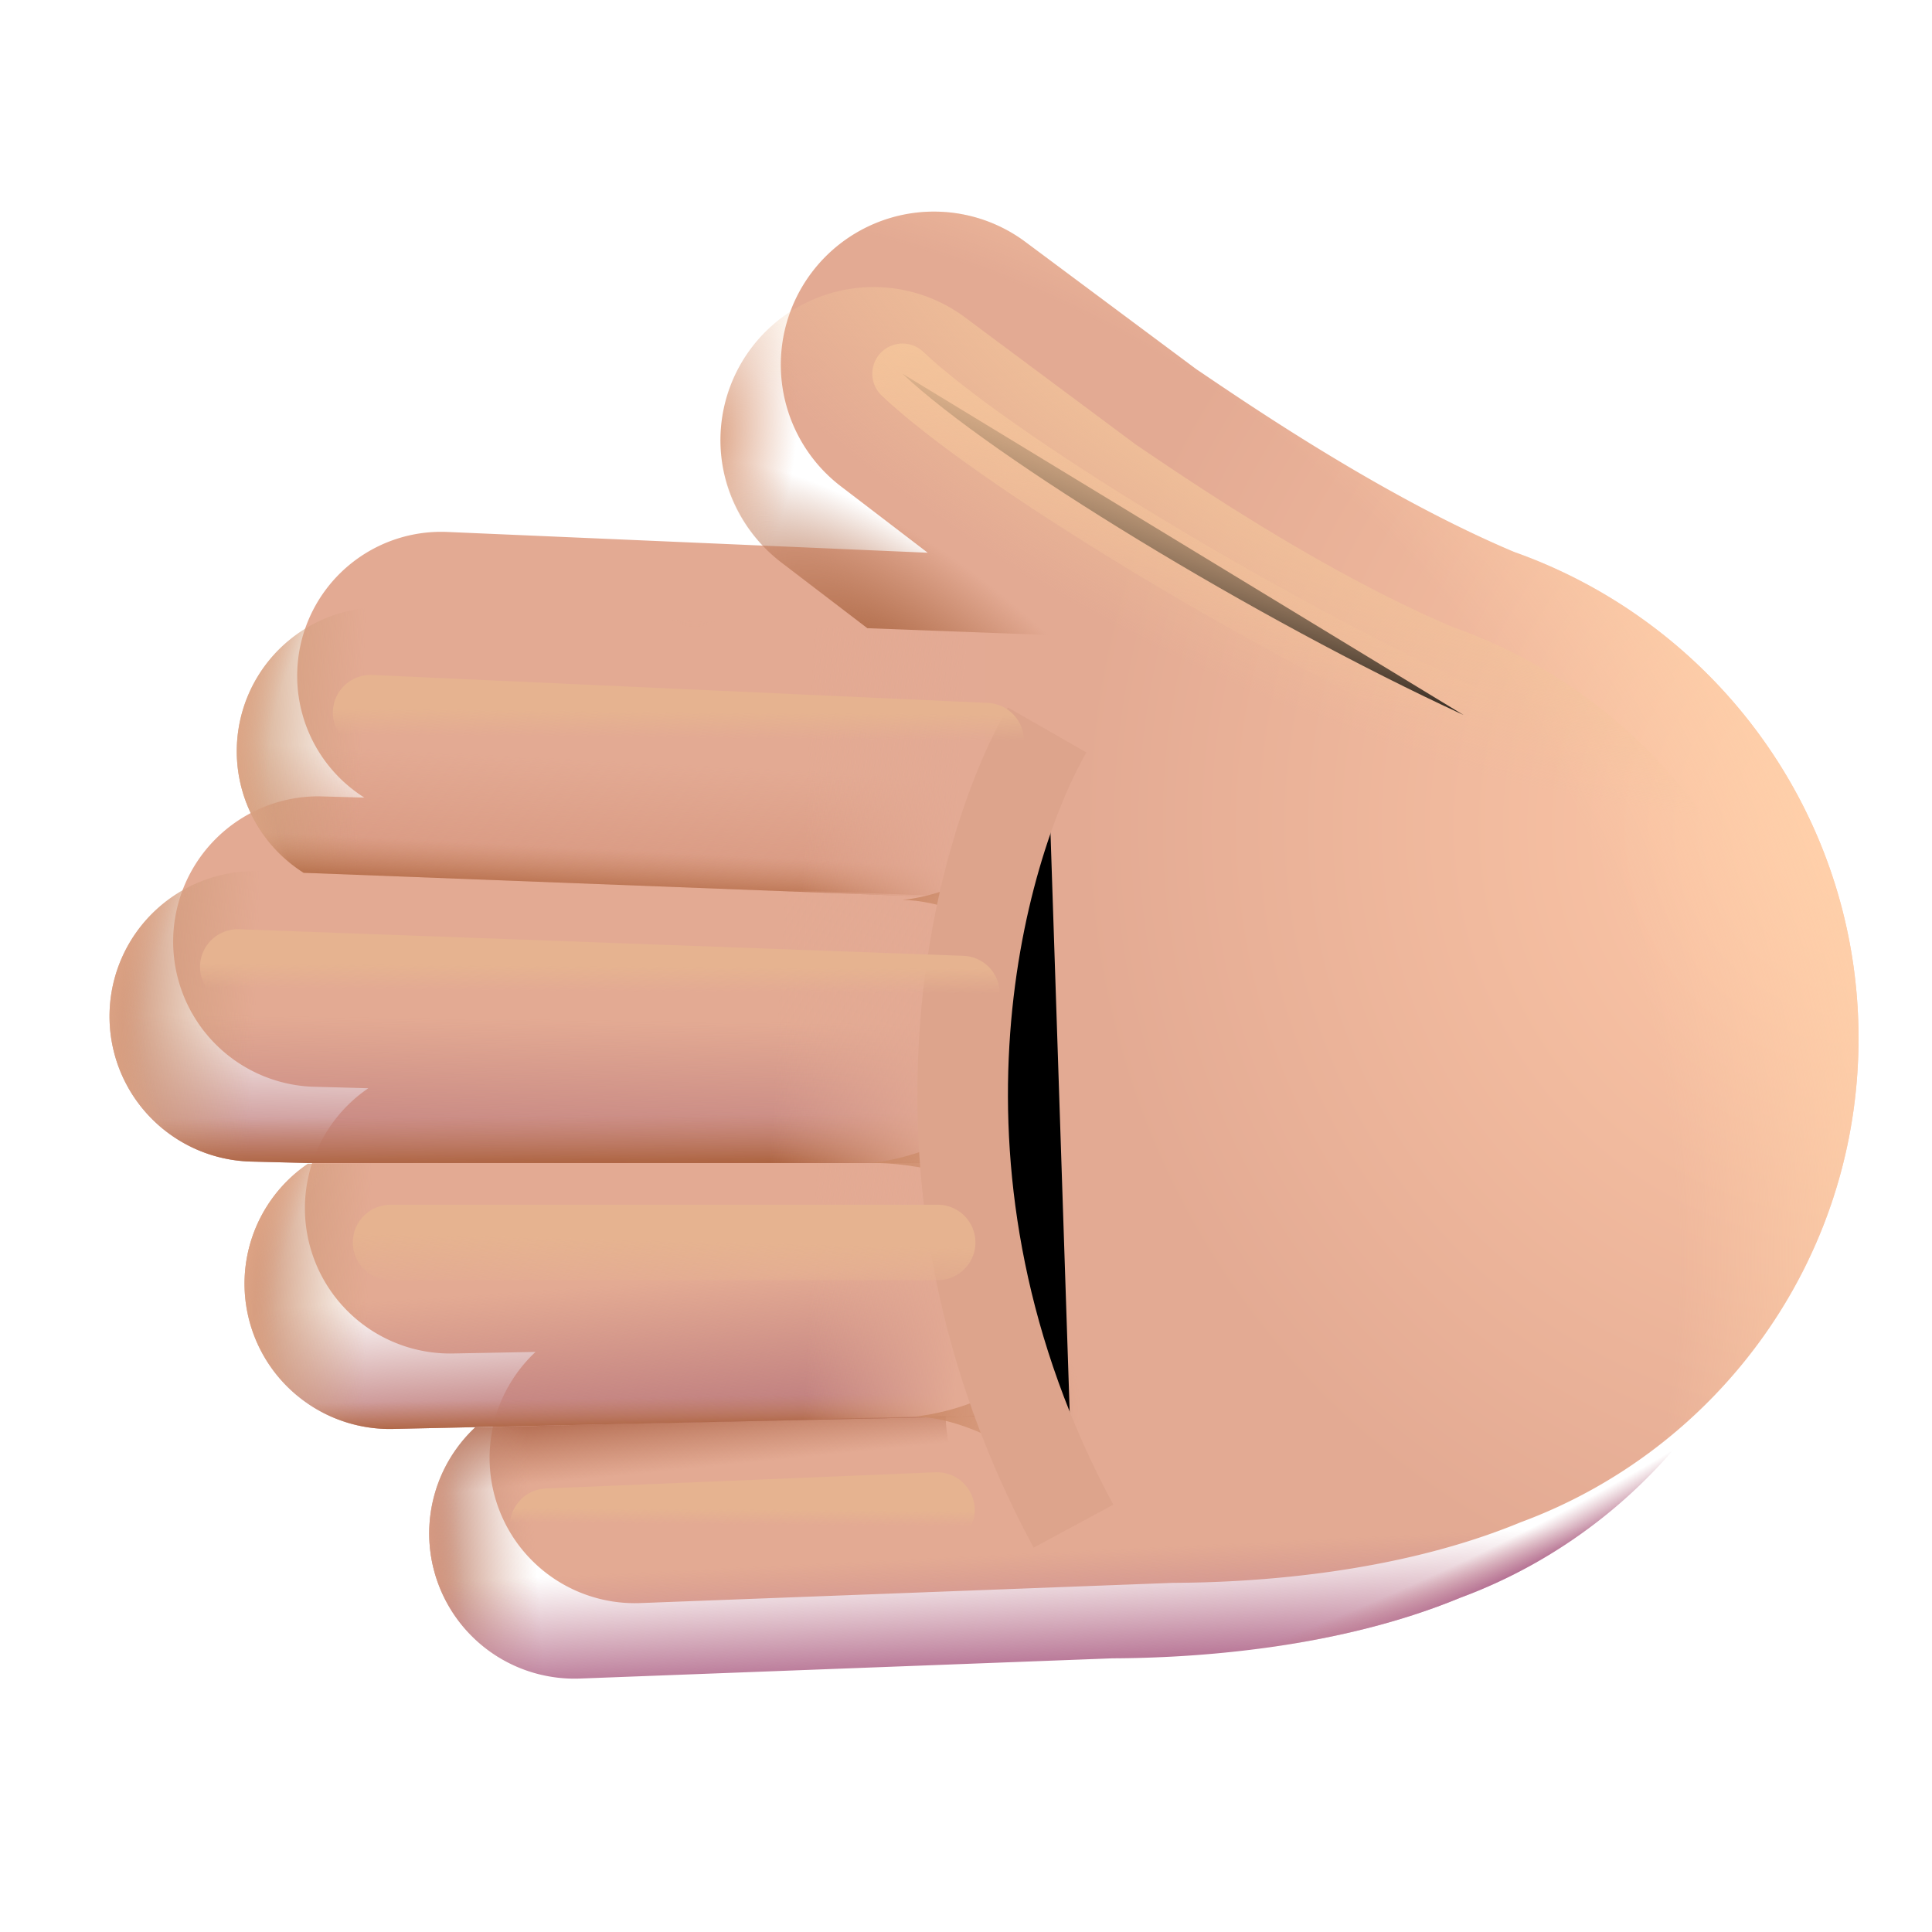 <svg width="100%" height="100%" viewBox="0 0 32 32" xmlns="http://www.w3.org/2000/svg"><g filter="url(#a)"><path fill="url(#b)" d="M4.29 14.44a2.406 2.406 0 0 0-.135 4.809l.945.026a2.406 2.406 0 0 0 1.4 4.393l1.37-.026a2.406 2.406 0 0 0 1.736 4.16l8.822-.335c1.33-.005 3.695-.15 5.76-1.004 3.267-1.207 5.595-4.34 5.595-8.016 0-3.715-2.38-6.876-5.702-8.054-2.108-.889-4.283-2.362-5.205-2.987l-.06-.04-2.82-2.1a2.536 2.536 0 0 0-3.054 4.05l1.424 1.089-7.953-.344a2.385 2.385 0 0 0-1.378 4.4z"/><path fill="url(#c)" d="M4.29 14.44a2.406 2.406 0 0 0-.135 4.809l.945.026a2.406 2.406 0 0 0 1.4 4.393l1.37-.026a2.406 2.406 0 0 0 1.736 4.16l8.822-.335c1.33-.005 3.695-.15 5.76-1.004 3.267-1.207 5.595-4.34 5.595-8.016 0-3.715-2.38-6.876-5.702-8.054-2.108-.889-4.283-2.362-5.205-2.987l-.06-.04-2.82-2.1a2.536 2.536 0 0 0-3.054 4.05l1.424 1.089-7.953-.344a2.385 2.385 0 0 0-1.378 4.4z"/></g><path fill="url(#d)" d="m6.181 10.062 10.136.423v4.404l-11.288-.433a2.384 2.384 0 0 1 1.152-4.394"/><path fill="url(#e)" d="m6.181 10.062 10.136.423v4.404l-11.288-.433a2.384 2.384 0 0 1 1.152-4.394"/><path fill="url(#f)" d="m6.181 10.062 10.136.423v4.404l-11.288-.433a2.384 2.384 0 0 1 1.152-4.394"/><path fill="url(#g)" d="m6.181 10.062 10.136.423v4.404l-11.288-.433a2.384 2.384 0 0 1 1.152-4.394"/><path fill="url(#h)" d="m6.181 10.062 10.136.423v4.404l-11.288-.433a2.384 2.384 0 0 1 1.152-4.394"/><path fill="url(#i)" d="M1.815 16.766a2.406 2.406 0 0 1 2.472-2.337c4.003.113 8.021.291 12.03.437v4.397H5.093l-.941-.024a2.406 2.406 0 0 1-2.337-2.473"/><path fill="url(#j)" d="M1.815 16.766a2.406 2.406 0 0 1 2.472-2.337c4.003.113 8.021.291 12.03.437v4.397H5.093l-.941-.024a2.406 2.406 0 0 1-2.337-2.473"/><path fill="url(#k)" d="M1.815 16.766a2.406 2.406 0 0 1 2.472-2.337c4.003.113 8.021.291 12.03.437v4.397H5.093l-.941-.024a2.406 2.406 0 0 1-2.337-2.473"/><path fill="url(#l)" d="M1.815 16.766a2.406 2.406 0 0 1 2.472-2.337c4.003.113 8.021.291 12.03.437v4.397H5.093l-.941-.024a2.406 2.406 0 0 1-2.337-2.473"/><path fill="url(#m)" d="M1.815 16.766a2.406 2.406 0 0 1 2.472-2.337c4.003.113 8.021.291 12.03.437v4.397H5.093l-.941-.024a2.406 2.406 0 0 1-2.337-2.473"/><path fill="url(#n)" d="M5.1 19.275a2.406 2.406 0 0 0 1.4 4.393l9.813-.214v-4.179z"/><path fill="url(#o)" d="M5.1 19.275a2.406 2.406 0 0 0 1.4 4.393l9.813-.214v-4.179z"/><path fill="url(#p)" d="M5.1 19.275a2.406 2.406 0 0 0 1.4 4.393l9.813-.214v-4.179z"/><path fill="url(#q)" d="M5.1 19.275a2.406 2.406 0 0 0 1.4 4.393l9.813-.214v-4.179z"/><path fill="url(#r)" d="M5.1 19.275a2.406 2.406 0 0 0 1.4 4.393l9.813-.214v-4.179z"/><path fill="url(#s)" d="M7.87 23.642a2.406 2.406 0 0 0 1.736 4.16l6.91-.27c0-1.342-.852-3.157-.852-4.079z"/><path fill="url(#t)" d="M7.87 23.642a2.406 2.406 0 0 0 1.736 4.16l6.91-.27c0-1.342-.852-3.157-.852-4.079z"/><path fill="url(#u)" d="M7.87 23.642a2.406 2.406 0 0 0 1.736 4.16l6.91-.27c0-1.342-.852-3.157-.852-4.079z"/><g filter="url(#v)"><path fill="url(#w)" d="M17.51 16.123c-.835-.896-2.062-1.226-2.562-1.216 1.3-.15 2.25-1.083 2.563-1.531z"/></g><g filter="url(#x)"><path fill="url(#y)" d="M17.46 20.335c-1.005-.887-2.44-1.084-3.03-1.072 1.537-.177 2.66-1.281 3.03-1.811z"/></g><g filter="url(#z)"><path fill="url(#A)" d="M17.888 24.888c-1.038-1.052-2.16-1.434-2.752-1.422 1.538-.177 2.383-1.127 2.752-1.657z"/></g><g filter="url(#B)"><path stroke="#DDA48C" stroke-width="1.5" d="M17.343 12.09c-1.146 2-2.663 7.438.437 13.188"/></g><path fill="url(#C)" d="M17.684 10.53 12.69 5.505q-.13.13-.243.282a2.536 2.536 0 0 0 .495 3.53l1.424 1.088z"/><g filter="url(#D)"><path stroke="url(#E)" stroke-linecap="round" d="M14.948 6.19c1.48 1.397 5.871 4.074 9.292 5.652"/></g><g filter="url(#F)"><path stroke="url(#G)" stroke-linecap="round" stroke-width="1.25" d="m6.138 11.804 10.196.463"/></g><g filter="url(#H)"><path stroke="url(#I)" stroke-linecap="round" stroke-width="1.25" d="m3.938 16.016 11.996.44"/></g><g filter="url(#J)"><path stroke="url(#K)" stroke-linecap="round" stroke-width="1.25" d="M6.469 20.579h9.062"/></g><g filter="url(#L)"><path stroke="url(#M)" stroke-linecap="round" stroke-width="1.25" d="m9.069 25.278 6.45-.268"/></g><path fill="url(#N)" d="M4.29 14.44a2.406 2.406 0 0 0-.135 4.809l.945.026a2.406 2.406 0 0 0 1.4 4.393l1.37-.026a2.406 2.406 0 0 0 1.736 4.16l8.822-.335c1.33-.005 3.695-.15 5.76-1.004 3.267-1.207 5.595-4.34 5.595-8.016 0-3.715-2.38-6.876-5.702-8.054-2.108-.889-4.283-2.362-5.205-2.987l-.06-.04-2.82-2.1a2.536 2.536 0 0 0-3.054 4.05l1.424 1.089-7.953-.344a2.385 2.385 0 0 0-1.378 4.4z"/><path fill="url(#O)" d="M4.29 14.44a2.406 2.406 0 0 0-.135 4.809l.945.026a2.406 2.406 0 0 0 1.4 4.393l1.37-.026a2.406 2.406 0 0 0 1.736 4.16l8.822-.335c1.33-.005 3.695-.15 5.76-1.004 3.267-1.207 5.595-4.34 5.595-8.016 0-3.715-2.38-6.876-5.702-8.054-2.108-.889-4.283-2.362-5.205-2.987l-.06-.04-2.82-2.1a2.536 2.536 0 0 0-3.054 4.05l1.424 1.089-7.953-.344a2.385 2.385 0 0 0-1.378 4.4z"/><path fill="url(#P)" d="M4.29 14.44a2.406 2.406 0 0 0-.135 4.809l.945.026a2.406 2.406 0 0 0 1.4 4.393l1.37-.026a2.406 2.406 0 0 0 1.736 4.16l8.822-.335c1.33-.005 3.695-.15 5.76-1.004 3.267-1.207 5.595-4.34 5.595-8.016 0-3.715-2.38-6.876-5.702-8.054-2.108-.889-4.283-2.362-5.205-2.987l-.06-.04-2.82-2.1a2.536 2.536 0 0 0-3.054 4.05l1.424 1.089-7.953-.344a2.385 2.385 0 0 0-1.378 4.4z"/><path fill="url(#Q)" d="M4.29 14.44a2.406 2.406 0 0 0-.135 4.809l.945.026a2.406 2.406 0 0 0 1.4 4.393l1.37-.026a2.406 2.406 0 0 0 1.736 4.16l8.822-.335c1.33-.005 3.695-.15 5.76-1.004 3.267-1.207 5.595-4.34 5.595-8.016 0-3.715-2.38-6.876-5.702-8.054-2.108-.889-4.283-2.362-5.205-2.987l-.06-.04-2.82-2.1a2.536 2.536 0 0 0-3.054 4.05l1.424 1.089-7.953-.344a2.385 2.385 0 0 0-1.378 4.4z"/><defs><linearGradient id="d" x1="7.418" x2="7.524" y1="14.581" y2="12.476" gradientUnits="userSpaceOnUse"><stop offset=".043" stop-color="#D89881"/><stop offset="1" stop-color="#D89881" stop-opacity="0"/></linearGradient><linearGradient id="e" x1="3.717" x2="5.996" y1="12.112" y2="12.18" gradientUnits="userSpaceOnUse"><stop stop-color="#CF9C79"/><stop offset="1" stop-color="#CF9C79" stop-opacity="0"/></linearGradient><linearGradient id="f" x1="10.647" x2="10.695" y1="15.04" y2="14.102" gradientUnits="userSpaceOnUse"><stop offset=".07" stop-color="#A85D36"/><stop offset="1" stop-color="#C17E58" stop-opacity="0"/></linearGradient><linearGradient id="h" x1="15.836" x2="13.311" y1="14.105" y2="13.979" gradientUnits="userSpaceOnUse"><stop stop-color="#E3AA94"/><stop offset="1" stop-color="#E3AA94" stop-opacity="0"/></linearGradient><linearGradient id="i" x1="5.957" x2="5.988" y1="19.263" y2="16.845" gradientUnits="userSpaceOnUse"><stop offset=".043" stop-color="#C28281"/><stop offset="1" stop-color="#C28281" stop-opacity="0"/></linearGradient><linearGradient id="j" x1="2.037" x2="4.237" y1="16.489" y2="16.57" gradientUnits="userSpaceOnUse"><stop stop-color="#D0987C"/><stop offset="1" stop-color="#CF9C79" stop-opacity="0"/></linearGradient><linearGradient id="k" x1="9.729" x2="9.722" y1="19.435" y2="18.475" gradientUnits="userSpaceOnUse"><stop offset=".07" stop-color="#A85D36"/><stop offset="1" stop-color="#C17E58" stop-opacity="0"/></linearGradient><linearGradient id="m" x1="15.755" x2="12.802" y1="18.478" y2="18.306" gradientUnits="userSpaceOnUse"><stop stop-color="#E3AA94"/><stop offset="1" stop-color="#E3AA94" stop-opacity="0"/></linearGradient><linearGradient id="n" x1="7.553" x2="7.404" y1="23.668" y2="21.474" gradientUnits="userSpaceOnUse"><stop offset=".043" stop-color="#C28281"/><stop offset="1" stop-color="#C28281" stop-opacity="0"/></linearGradient><linearGradient id="o" x1="4.238" x2="6.099" y1="21.147" y2="21.211" gradientUnits="userSpaceOnUse"><stop stop-color="#D0987C"/><stop offset="1" stop-color="#CF9C79" stop-opacity="0"/></linearGradient><linearGradient id="p" x1="10.758" x2="10.748" y1="23.741" y2="23.144" gradientUnits="userSpaceOnUse"><stop offset=".07" stop-color="#A85D36"/><stop offset="1" stop-color="#C17E58" stop-opacity="0"/></linearGradient><linearGradient id="r" x1="15.837" x2="13.339" y1="22.955" y2="22.819" gradientUnits="userSpaceOnUse"><stop stop-color="#E3AA94"/><stop offset="1" stop-color="#E3AA94" stop-opacity="0"/></linearGradient><linearGradient id="s" x1="10.394" x2="10.573" y1="22.945" y2="24.722" gradientUnits="userSpaceOnUse"><stop offset=".169" stop-color="#AC6347"/><stop offset=".828" stop-color="#B36E53" stop-opacity="0"/></linearGradient><linearGradient id="t" x1="7.108" x2="8.888" y1="26.106" y2="25.97" gradientUnits="userSpaceOnUse"><stop stop-color="#BB7D66"/><stop offset="1" stop-color="#D09984" stop-opacity="0"/></linearGradient><linearGradient id="E" x1="14.619" x2="13.939" y1="5.367" y2="10.604" gradientUnits="userSpaceOnUse"><stop stop-color="#F5C49B"/><stop offset="1" stop-color="#F5C49B" stop-opacity="0"/></linearGradient><linearGradient id="G" x1="5.777" x2="5.773" y1="11.736" y2="12.173" gradientUnits="userSpaceOnUse"><stop stop-color="#E6B390"/><stop offset="1" stop-color="#E6B390" stop-opacity="0"/></linearGradient><linearGradient id="I" x1="3.513" x2="3.51" y1="15.952" y2="16.366" gradientUnits="userSpaceOnUse"><stop stop-color="#E6B390"/><stop offset="1" stop-color="#E6B390" stop-opacity="0"/></linearGradient><linearGradient id="K" x1="6.148" x2="6.126" y1="20.433" y2="21.375" gradientUnits="userSpaceOnUse"><stop stop-color="#E6B390"/><stop offset="1" stop-color="#E6B390" stop-opacity="0"/></linearGradient><linearGradient id="M" x1="8.84" x2="8.838" y1="24.971" y2="25.224" gradientUnits="userSpaceOnUse"><stop stop-color="#E6B390"/><stop offset="1" stop-color="#E6B390" stop-opacity="0"/></linearGradient><linearGradient id="N" x1="15.391" x2="15.299" y1="27.703" y2="25.812" gradientUnits="userSpaceOnUse"><stop stop-color="#B67395"/><stop offset="1" stop-color="#C17E8B" stop-opacity="0"/></linearGradient><radialGradient id="b" cx="0" cy="0" r="1" gradientTransform="rotate(170.048 14.094 8.764)scale(27.102 28.088)" gradientUnits="userSpaceOnUse"><stop stop-color="#FFCAA9"/><stop offset=".467" stop-color="#E3AA93"/></radialGradient><radialGradient id="c" cx="0" cy="0" r="1" gradientTransform="matrix(23.247 -5.898 5.669 22.344 8.576 22.183)" gradientUnits="userSpaceOnUse"><stop offset=".76" stop-color="#FFD1AA" stop-opacity="0"/><stop offset=".943" stop-color="#FFD1AA"/></radialGradient><radialGradient id="g" cx="0" cy="0" r="1" gradientTransform="matrix(-8.468 .411 -.29 -5.971 12.173 12.476)" gradientUnits="userSpaceOnUse"><stop offset=".912" stop-color="#DFA586" stop-opacity="0"/><stop offset="1" stop-color="#DFA586"/></radialGradient><radialGradient id="l" cx="0" cy="0" r="1" gradientTransform="rotate(177.62 5.558 8.542)scale(9.919 5.99)" gradientUnits="userSpaceOnUse"><stop offset=".912" stop-color="#DFA586" stop-opacity="0"/><stop offset="1" stop-color="#DFA586"/></radialGradient><radialGradient id="q" cx="0" cy="0" r="1" gradientTransform="matrix(-8.379 .374 -.243 -5.437 12.212 21.472)" gradientUnits="userSpaceOnUse"><stop offset=".912" stop-color="#DFA586" stop-opacity="0"/><stop offset="1" stop-color="#DFA586"/></radialGradient><radialGradient id="u" cx="0" cy="0" r="1" gradientTransform="matrix(-8.312 .472 -1.021 -17.975 15.281 25.156)" gradientUnits="userSpaceOnUse"><stop offset=".921" stop-color="#DB9F88" stop-opacity="0"/><stop offset="1" stop-color="#DB9F88"/></radialGradient><radialGradient id="w" cx="0" cy="0" r="1" gradientTransform="matrix(2.562 -.087 .08 2.341 14.948 14.75)" gradientUnits="userSpaceOnUse"><stop stop-color="#CC8B69"/><stop offset="1" stop-color="#CC8B69" stop-opacity="0"/></radialGradient><radialGradient id="y" cx="0" cy="0" r="1" gradientTransform="matrix(3.031 -.092 .074 2.458 14.43 18.894)" gradientUnits="userSpaceOnUse"><stop stop-color="#CC8B69"/><stop offset="1" stop-color="#CC8B69" stop-opacity="0"/></radialGradient><radialGradient id="A" cx="0" cy="0" r="1" gradientTransform="rotate(-2.033 665.392 -414.76)scale(2.754 2.625)" gradientUnits="userSpaceOnUse"><stop stop-color="#CC8B69"/><stop offset="1" stop-color="#CC8B69" stop-opacity="0"/></radialGradient><radialGradient id="C" cx="0" cy="0" r="1" gradientTransform="rotate(-141.886 9.511 3.09)scale(5.466 2.15)" gradientUnits="userSpaceOnUse"><stop stop-color="#A25B3D"/><stop offset=".251" stop-color="#B67352"/><stop offset="1" stop-color="#B67352" stop-opacity="0"/></radialGradient><radialGradient id="O" cx="0" cy="0" r="1" gradientTransform="rotate(67.003 -1.309 19.538)scale(15.053 25.766)" gradientUnits="userSpaceOnUse"><stop offset=".963" stop-color="#C17E8B" stop-opacity="0"/><stop offset="1" stop-color="#B67395"/></radialGradient><radialGradient id="P" cx="0" cy="0" r="1" gradientTransform="rotate(115.574 9.098 9.89)scale(5.516 13.195)" gradientUnits="userSpaceOnUse"><stop offset=".317" stop-color="#F2C49A"/><stop offset="1" stop-color="#F2C49A" stop-opacity="0"/></radialGradient><radialGradient id="Q" cx="0" cy="0" r="1" gradientTransform="matrix(1.406 .156 -.341 3.07 11.781 7.312)" gradientUnits="userSpaceOnUse"><stop stop-color="#DCA182"/><stop offset="1" stop-color="#DCA182" stop-opacity="0"/></radialGradient><filter id="a" width="28.465" height="24.039" x="1.817" y="3.765" color-interpolation-filters="sRGB" filterUnits="userSpaceOnUse"><feFlood flood-opacity="0" result="BackgroundImageFix"/><feBlend in="SourceGraphic" in2="BackgroundImageFix" result="shape"/><feColorMatrix in="SourceAlpha" result="hardAlpha" values="0 0 0 0 0 0 0 0 0 0 0 0 0 0 0 0 0 0 127 0"/><feOffset dx=".5" dy="-1"/><feGaussianBlur stdDeviation="1"/><feComposite in2="hardAlpha" k2="-1" k3="1" operator="arithmetic"/><feColorMatrix values="0 0 0 0 0.706 0 0 0 0 0.439 0 0 0 0 0.557 0 0 0 1 0"/><feBlend in2="shape" result="effect1_innerShadow_20020_7000"/><feColorMatrix in="SourceAlpha" result="hardAlpha" values="0 0 0 0 0 0 0 0 0 0 0 0 0 0 0 0 0 0 127 0"/><feOffset dx=".5" dy="-.25"/><feGaussianBlur stdDeviation=".5"/><feComposite in2="hardAlpha" k2="-1" k3="1" operator="arithmetic"/><feColorMatrix values="0 0 0 0 0.78 0 0 0 0 0.588 0 0 0 0 0.455 0 0 0 1 0"/><feBlend in2="effect1_innerShadow_20020_7000" result="effect2_innerShadow_20020_7000"/></filter><filter id="v" width="3.163" height="3.347" x="14.648" y="13.076" color-interpolation-filters="sRGB" filterUnits="userSpaceOnUse"><feFlood flood-opacity="0" result="BackgroundImageFix"/><feBlend in="SourceGraphic" in2="BackgroundImageFix" result="shape"/><feGaussianBlur result="effect1_foregroundBlur_20020_7000" stdDeviation=".15"/></filter><filter id="x" width="3.631" height="3.483" x="14.129" y="17.152" color-interpolation-filters="sRGB" filterUnits="userSpaceOnUse"><feFlood flood-opacity="0" result="BackgroundImageFix"/><feBlend in="SourceGraphic" in2="BackgroundImageFix" result="shape"/><feGaussianBlur result="effect1_foregroundBlur_20020_7000" stdDeviation=".15"/></filter><filter id="z" width="3.353" height="3.679" x="14.836" y="21.509" color-interpolation-filters="sRGB" filterUnits="userSpaceOnUse"><feFlood flood-opacity="0" result="BackgroundImageFix"/><feBlend in="SourceGraphic" in2="BackgroundImageFix" result="shape"/><feGaussianBlur result="effect1_foregroundBlur_20020_7000" stdDeviation=".15"/></filter><filter id="B" width="6.246" height="16.916" x="13.694" y="10.218" color-interpolation-filters="sRGB" filterUnits="userSpaceOnUse"><feFlood flood-opacity="0" result="BackgroundImageFix"/><feBlend in="SourceGraphic" in2="BackgroundImageFix" result="shape"/><feGaussianBlur result="effect1_foregroundBlur_20020_7000" stdDeviation=".75"/></filter><filter id="D" width="12.792" height="9.153" x="13.198" y="4.44" color-interpolation-filters="sRGB" filterUnits="userSpaceOnUse"><feFlood flood-opacity="0" result="BackgroundImageFix"/><feBlend in="SourceGraphic" in2="BackgroundImageFix" result="shape"/><feGaussianBlur result="effect1_foregroundBlur_20020_7000" stdDeviation=".625"/></filter><filter id="F" width="14.446" height="4.713" x="4.013" y="9.679" color-interpolation-filters="sRGB" filterUnits="userSpaceOnUse"><feFlood flood-opacity="0" result="BackgroundImageFix"/><feBlend in="SourceGraphic" in2="BackgroundImageFix" result="shape"/><feGaussianBlur result="effect1_foregroundBlur_20020_7000" stdDeviation=".75"/></filter><filter id="H" width="16.246" height="4.69" x="1.813" y="13.891" color-interpolation-filters="sRGB" filterUnits="userSpaceOnUse"><feFlood flood-opacity="0" result="BackgroundImageFix"/><feBlend in="SourceGraphic" in2="BackgroundImageFix" result="shape"/><feGaussianBlur result="effect1_foregroundBlur_20020_7000" stdDeviation=".75"/></filter><filter id="J" width="13.313" height="4.25" x="4.344" y="18.454" color-interpolation-filters="sRGB" filterUnits="userSpaceOnUse"><feFlood flood-opacity="0" result="BackgroundImageFix"/><feBlend in="SourceGraphic" in2="BackgroundImageFix" result="shape"/><feGaussianBlur result="effect1_foregroundBlur_20020_7000" stdDeviation=".75"/></filter><filter id="L" width="10.701" height="4.519" x="6.944" y="22.885" color-interpolation-filters="sRGB" filterUnits="userSpaceOnUse"><feFlood flood-opacity="0" result="BackgroundImageFix"/><feBlend in="SourceGraphic" in2="BackgroundImageFix" result="shape"/><feGaussianBlur result="effect1_foregroundBlur_20020_7000" stdDeviation=".75"/></filter></defs></svg>